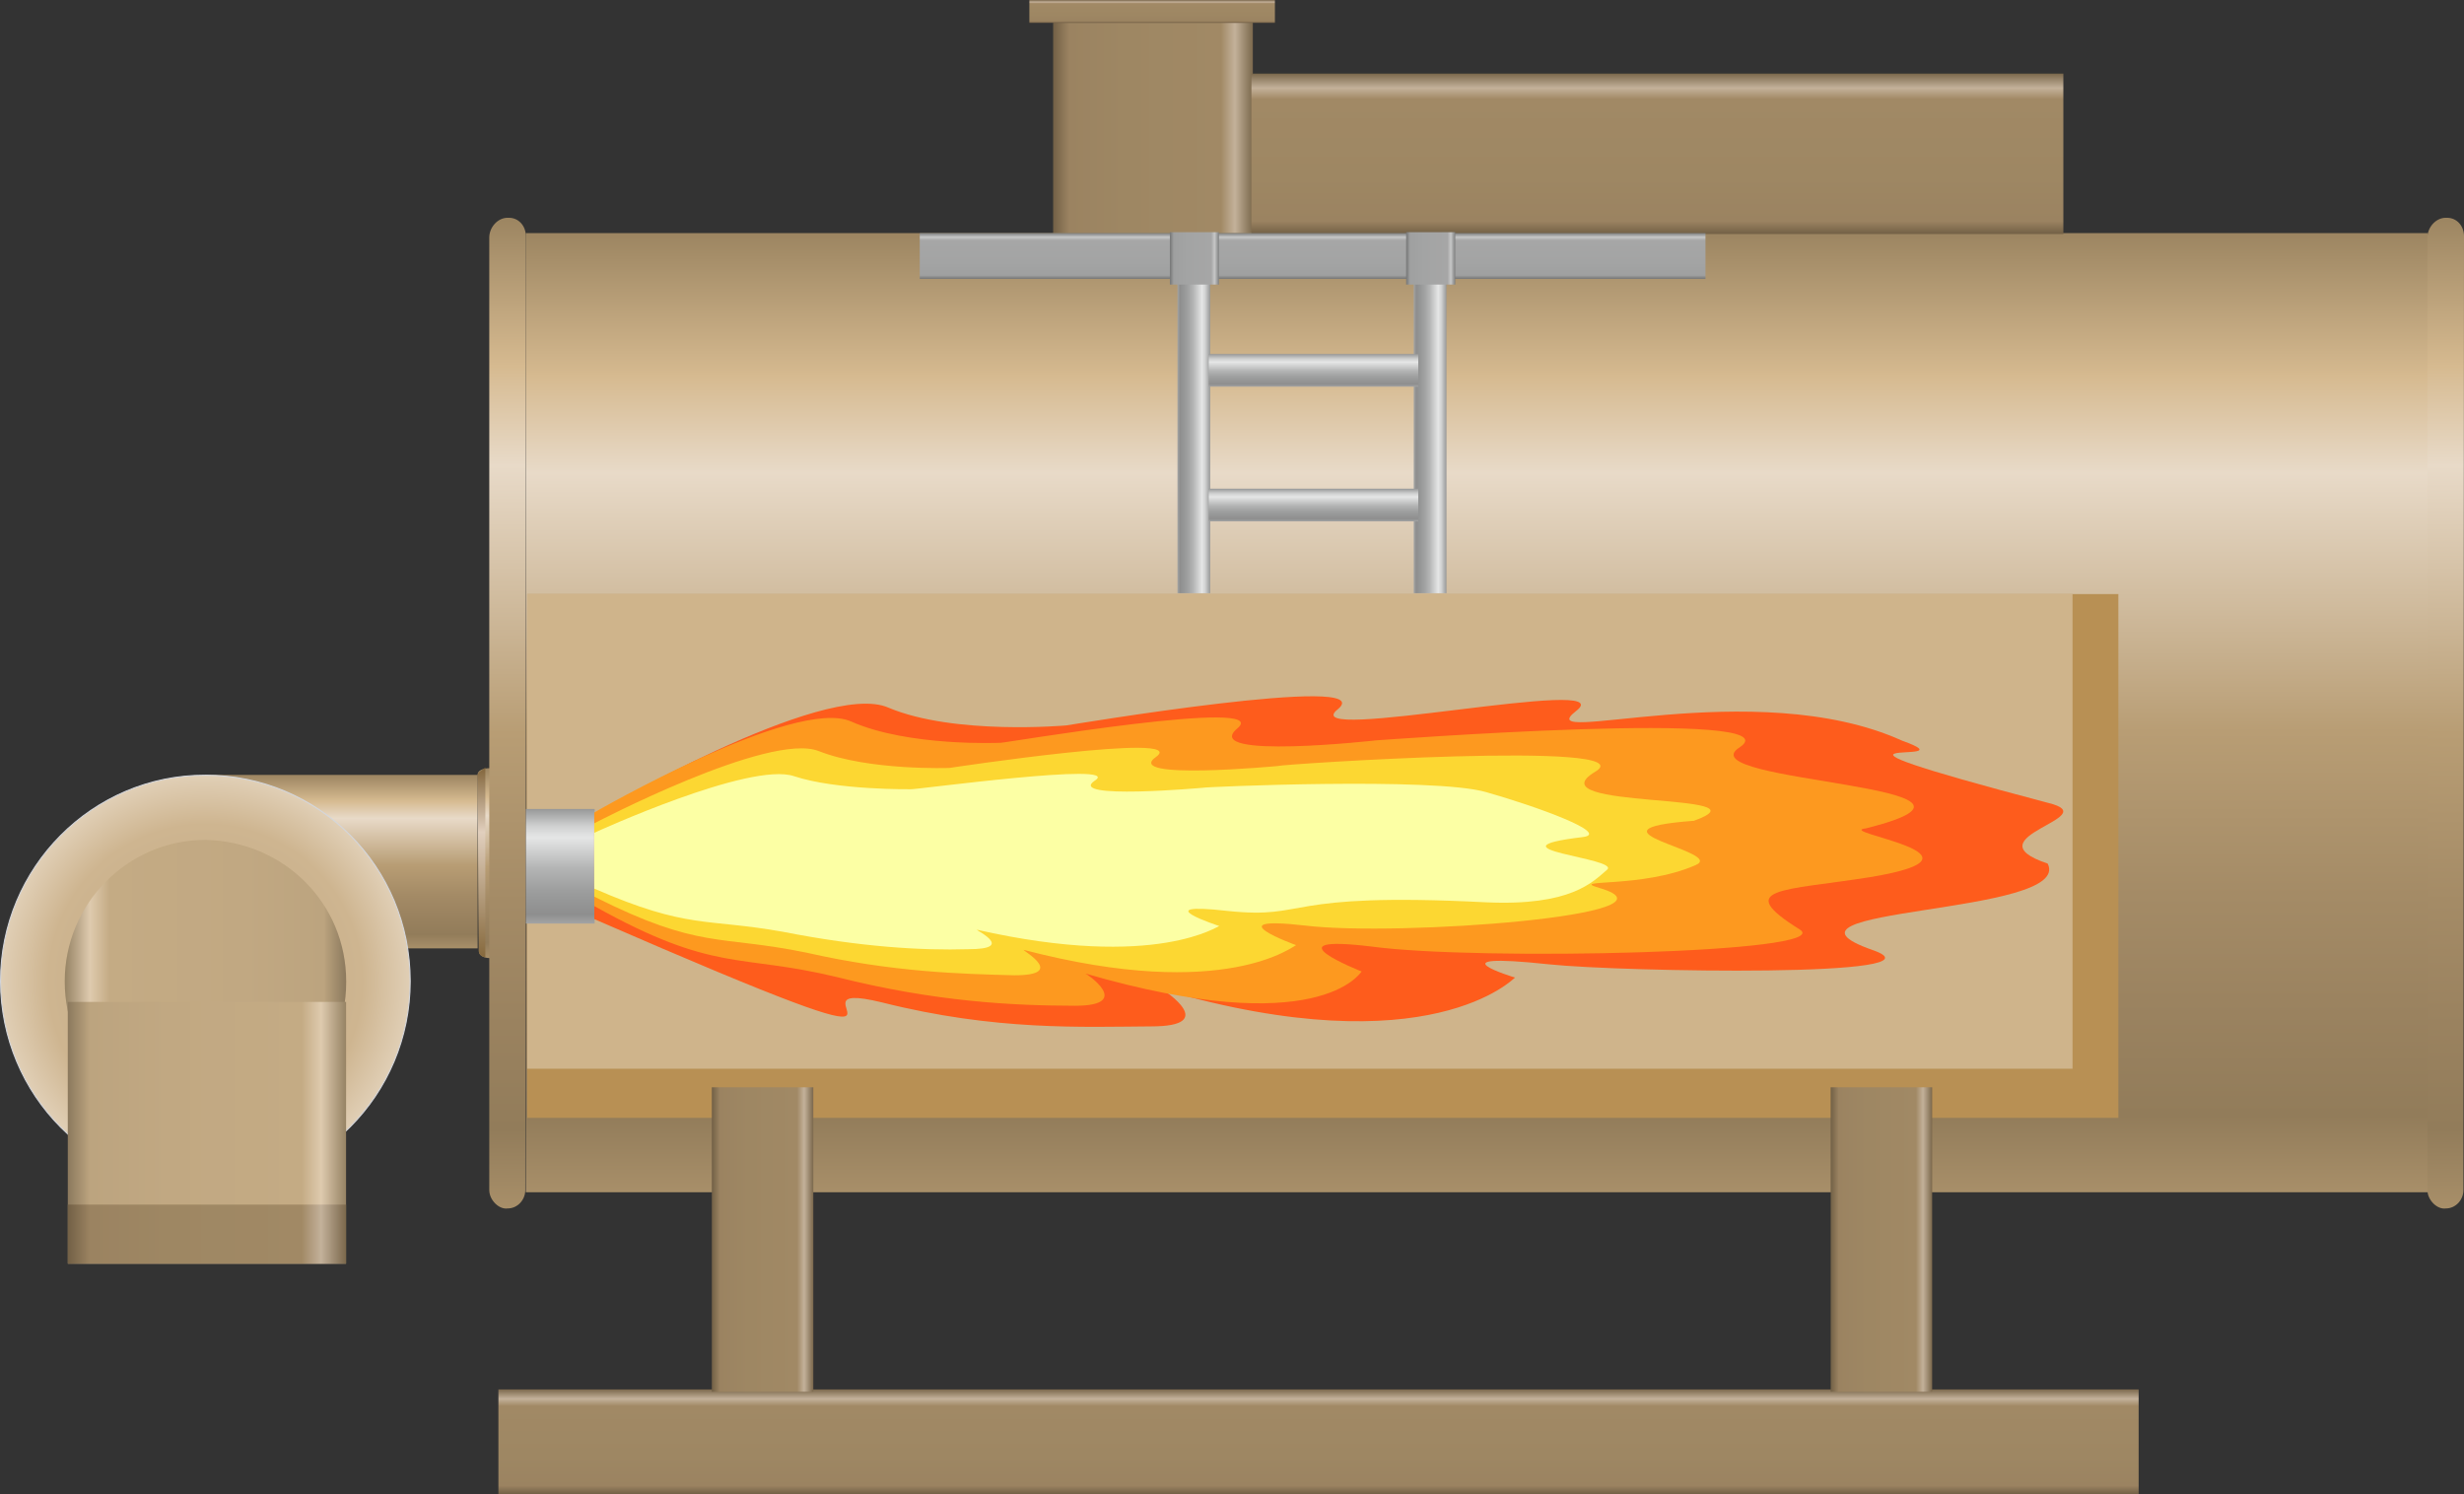 <?xml version="1.0" encoding="utf-8"?>
<!-- Generator: Adobe Illustrator 16.0.0, SVG Export Plug-In . SVG Version: 6.00 Build 0)  -->
<!DOCTYPE svg PUBLIC "-//W3C//DTD SVG 1.1//EN" "http://www.w3.org/Graphics/SVG/1.1/DTD/svg11.dtd">
<svg preserveAspectRatio="none" version="1.1" id="图层_1" xmlns="http://www.w3.org/2000/svg" xmlns:xlink="http://www.w3.org/1999/xlink" x="0px" y="0px"
	 width="564.464px" height="342.324px" viewBox="1.117 112.355 564.464 342.324"
	 enable-background="new 1.117 112.355 564.464 342.324" xml:space="preserve">
<rect x="1.117" y="112.355" width="564.464" height="342.324" fill="#333333" stroke="none"/>
<g id="surface31">
	
		<linearGradient id="SVGID_1_" gradientUnits="userSpaceOnUse" x1="263.223" y1="168.807" x2="202.224" y2="168.807" gradientTransform="matrix(0.75 0 0 -0.75 90.707 268.253)">
		<stop  offset="0" style="stop-color:#7B684C"/>
		<stop  offset="0.09" style="stop-color:#C3B19A"/>
		<stop  offset="0.16" style="stop-color:#A18965"/>
		<stop  offset="0.64" style="stop-color:#9E8763"/>
		<stop  offset="0.92" style="stop-color:#9B8361"/>
		<stop  offset="1" style="stop-color:#726046"/>
	</linearGradient>
	<path fill="url(#SVGID_1_)" d="M242.375,166.023h45.75v-48.75h-45.75V166.023z"/>
	
		<linearGradient id="SVGID_2_" gradientUnits="userSpaceOnUse" x1="239.724" y1="201.304" x2="239.724" y2="194.304" gradientTransform="matrix(0.75 0 0 -0.75 85.261 263.334)">
		<stop  offset="0" style="stop-color:#7B684C"/>
		<stop  offset="0.09" style="stop-color:#C3B19A"/>
		<stop  offset="0.16" style="stop-color:#A18965"/>
		<stop  offset="0.64" style="stop-color:#9E8763"/>
		<stop  offset="0.92" style="stop-color:#9B8361"/>
		<stop  offset="1" style="stop-color:#726046"/>
	</linearGradient>
	<path fill="url(#SVGID_2_)" d="M236.93,117.605h56.25v-5.25h-56.25V117.605z"/>
	
		<linearGradient id="SVGID_3_" gradientUnits="userSpaceOnUse" x1="54.303" y1="360.723" x2="1.303" y2="360.723" gradientTransform="matrix(0 -0.75 0.75 0 -191.132 330.617)">
		<stop  offset="0" style="stop-color:#9C8561"/>
		<stop  offset="0.15" style="stop-color:#D6BA90"/>
		<stop  offset="0.25" style="stop-color:#E8DAC8"/>
		<stop  offset="0.52" style="stop-color:#B89D74"/>
		<stop  offset="0.69" style="stop-color:#A48B66"/>
		<stop  offset="0.8" style="stop-color:#9B8360"/>
		<stop  offset="0.92" style="stop-color:#927C5A"/>
		<stop  offset="1" style="stop-color:#A88F69"/>
	</linearGradient>
	<path fill="url(#SVGID_3_)" d="M110.535,329.64v-39.75h-62.25v39.75H110.535z"/>
	
		<radialGradient id="SVGID_4_" cx="64.252" cy="339.662" r="88.754" gradientTransform="matrix(0 -0.75 0.75 0 -206.582 385.37)" gradientUnits="userSpaceOnUse">
		<stop  offset="0" style="stop-color:#C1AA87"/>
		<stop  offset="0.54" style="stop-color:#CEB590"/>
		<stop  offset="0.74" style="stop-color:#E4D4BD"/>
		<stop  offset="0.91" style="stop-color:#C1AA87"/>
		<stop  offset="1" style="stop-color:#CEB590"/>
	</radialGradient>
	<path fill="url(#SVGID_4_)" stroke="#D4D6DB" stroke-width="0.25" stroke-linejoin="bevel" stroke-miterlimit="10" d="
		M47.836,384.394c26.25,0,47.25-21.141,47.25-47.215c0-26.285-21.008-47.211-46.922-47.211
		c-25.828-0.074-46.922,21.137-46.922,47.211c0.094,26.215,21.008,47.215,46.922,47.215H47.836z"/>
	
		<linearGradient id="SVGID_5_" gradientUnits="userSpaceOnUse" x1="59.32" y1="398.547" x2="1.305" y2="398.547" gradientTransform="matrix(0 -0.75 0.75 0 -185.595 332.84)">
		<stop  offset="0" style="stop-color:#9C8561"/>
		<stop  offset="0.15" style="stop-color:#D6BA90"/>
		<stop  offset="0.25" style="stop-color:#E8DAC8"/>
		<stop  offset="0.52" style="stop-color:#B89D74"/>
		<stop  offset="0.69" style="stop-color:#A48B66"/>
		<stop  offset="0.8" style="stop-color:#9B8360"/>
		<stop  offset="0.92" style="stop-color:#927C5A"/>
		<stop  offset="1" style="stop-color:#A88F69"/>
	</linearGradient>
	<path fill="url(#SVGID_5_)" d="M116.074,330.363v-40.5c0-0.75-1.23-1.512-2.758-1.512c-1.742,0.012-2.773,0.637-2.773,1.414
		l0.281,40.598c0,0.75,0.961,1.5,2.492,1.5c1.258,0,2.77-0.633,2.77-1.406L116.074,330.363z"/>
	
		<linearGradient id="SVGID_6_" gradientUnits="userSpaceOnUse" x1="1.302" y1="401.051" x2="59.302" y2="401.051" gradientTransform="matrix(0 -0.75 0.75 0 -189.368 332.656)">
		<stop  offset="0" style="stop-color:#86693D"/>
		<stop  offset="0.66" style="stop-color:#E1CFBD"/>
		<stop  offset="1" style="stop-color:#82653B"/>
	</linearGradient>
	<path fill="url(#SVGID_6_)" d="M112.301,288.179c-0.75,0.75-1.762,0.988-1.762,1.758l0.262,40.242c0,0.75,0.609,1.43,1.5,1.5
		v-43.148V288.179z"/>
	
		<linearGradient id="SVGID_7_" gradientUnits="userSpaceOnUse" x1="251.666" y1="523.379" x2="165.702" y2="523.379" gradientTransform="matrix(-0.75 0 0 0.75 204.698 -55.314)">
		<stop  offset="0" style="stop-color:#968364"/>
		<stop  offset="0.09" style="stop-color:#DECAAE"/>
		<stop  offset="0.16" style="stop-color:#C4AB84"/>
		<stop  offset="0.64" style="stop-color:#C1A882"/>
		<stop  offset="0.92" style="stop-color:#BCA47F"/>
		<stop  offset="1" style="stop-color:#8B795D"/>
	</linearGradient>
	<path fill="url(#SVGID_7_)" d="M80.422,337.406c0,18-14.434,32.25-32.238,32.25c-18.012,0-32.234-14.523-32.234-32.434
		c-0.027-17.816,14.434-32.438,32.234-32.438c17.988,0.371,32.238,14.523,32.238,32.438V337.406z"/>
	
		<linearGradient id="SVGID_8_" gradientUnits="userSpaceOnUse" x1="287.225" y1="161.305" x2="202.225" y2="161.305" gradientTransform="matrix(0.75 0 0 -0.75 -135.021 492.883)">
		<stop  offset="0" style="stop-color:#968364"/>
		<stop  offset="0.09" style="stop-color:#DECAAE"/>
		<stop  offset="0.16" style="stop-color:#C4AB84"/>
		<stop  offset="0.64" style="stop-color:#C1A882"/>
		<stop  offset="0.92" style="stop-color:#BCA47F"/>
		<stop  offset="1" style="stop-color:#8B795D"/>
	</linearGradient>
	<path fill="url(#SVGID_8_)" d="M16.648,341.906h63.75v60h-63.75V341.906z"/>
	
		<linearGradient id="SVGID_9_" gradientUnits="userSpaceOnUse" x1="287.225" y1="192.304" x2="202.225" y2="192.304" gradientTransform="matrix(0.75 0 0 -0.75 -135.021 539.32)">
		<stop  offset="0" style="stop-color:#7B684C"/>
		<stop  offset="0.09" style="stop-color:#C3B19A"/>
		<stop  offset="0.16" style="stop-color:#A18965"/>
		<stop  offset="0.64" style="stop-color:#9E8763"/>
		<stop  offset="0.92" style="stop-color:#9B8361"/>
		<stop  offset="1" style="stop-color:#726046"/>
	</linearGradient>
	<path fill="url(#SVGID_9_)" d="M16.648,388.343h63.75v13.5h-63.75V388.343z"/>
	
		<linearGradient id="SVGID_10_" gradientUnits="userSpaceOnUse" x1="492.726" y1="201.306" x2="492.726" y2="-91.694" gradientTransform="matrix(0.75 0 0 -0.75 -30.092 316.74)">
		<stop  offset="0" style="stop-color:#9C8561"/>
		<stop  offset="0.15" style="stop-color:#D6BA90"/>
		<stop  offset="0.25" style="stop-color:#E8DAC8"/>
		<stop  offset="0.52" style="stop-color:#B89D74"/>
		<stop  offset="0.69" style="stop-color:#A48B66"/>
		<stop  offset="0.8" style="stop-color:#9B8360"/>
		<stop  offset="0.92" style="stop-color:#927C5A"/>
		<stop  offset="1" style="stop-color:#A88F69"/>
	</linearGradient>
	<path fill="url(#SVGID_10_)" d="M121.578,165.762h435.75v219.75h-435.75V165.762z"/>
	
		<linearGradient id="SVGID_11_" gradientUnits="userSpaceOnUse" x1="326.225" y1="201.304" x2="326.225" y2="152.303" gradientTransform="matrix(0.75 0 0 -0.75 136.131 280.199)">
		<stop  offset="0" style="stop-color:#7B684C"/>
		<stop  offset="0.09" style="stop-color:#C3B19A"/>
		<stop  offset="0.16" style="stop-color:#A18965"/>
		<stop  offset="0.64" style="stop-color:#9E8763"/>
		<stop  offset="0.92" style="stop-color:#9B8361"/>
		<stop  offset="1" style="stop-color:#726046"/>
	</linearGradient>
	<path fill="url(#SVGID_11_)" d="M287.8,165.973h186v-36.75h-186V165.973z"/>
	
		<linearGradient id="SVGID_12_" gradientUnits="userSpaceOnUse" x1="207.814" y1="201.302" x2="207.814" y2="-101.36" gradientTransform="matrix(0.75 0 0 -0.75 -38.468 313.227)">
		<stop  offset="0" style="stop-color:#9C8561"/>
		<stop  offset="0.15" style="stop-color:#D6BA90"/>
		<stop  offset="0.25" style="stop-color:#E8DAC8"/>
		<stop  offset="0.52" style="stop-color:#B89D74"/>
		<stop  offset="0.69" style="stop-color:#A48B66"/>
		<stop  offset="0.8" style="stop-color:#9B8360"/>
		<stop  offset="0.92" style="stop-color:#927C5A"/>
		<stop  offset="1" style="stop-color:#A88F69"/>
	</linearGradient>
	<path fill="url(#SVGID_12_)" d="M117.703,162.25c2.25,0,3.879,1.887,3.879,4.215L121.453,385c0,2.25-1.746,4.223-4.063,4.223
		c-1.938,0.277-4.188-1.891-4.188-4.219V166.75c0-2.25,1.875-4.5,4.188-4.5H117.703z"/>
	
		<linearGradient id="SVGID_13_" gradientUnits="userSpaceOnUse" x1="207.811" y1="201.303" x2="207.811" y2="-101.359" gradientTransform="matrix(0.75 0 0 -0.75 405.533 313.227)">
		<stop  offset="0" style="stop-color:#9C8561"/>
		<stop  offset="0.15" style="stop-color:#D6BA90"/>
		<stop  offset="0.25" style="stop-color:#E8DAC8"/>
		<stop  offset="0.52" style="stop-color:#B89D74"/>
		<stop  offset="0.69" style="stop-color:#A48B66"/>
		<stop  offset="0.8" style="stop-color:#9B8360"/>
		<stop  offset="0.92" style="stop-color:#927C5A"/>
		<stop  offset="1" style="stop-color:#A88F69"/>
	</linearGradient>
	<path fill="url(#SVGID_13_)" d="M561.703,162.25c2.25,0,3.879,1.887,3.879,4.215L565.453,385c0,2.25-1.746,4.223-4.059,4.223
		c-1.941,0.277-4.191-1.891-4.191-4.219V166.75c0-2.25,1.875-4.5,4.191-4.5H561.703z"/>
	
		<linearGradient id="SVGID_14_" gradientUnits="userSpaceOnUse" x1="452.726" y1="201.307" x2="452.726" y2="169.306" gradientTransform="matrix(0.75 0 0 -0.75 -36.373 581.658)">
		<stop  offset="0" style="stop-color:#7B684C"/>
		<stop  offset="0.09" style="stop-color:#C3B19A"/>
		<stop  offset="0.16" style="stop-color:#A18965"/>
		<stop  offset="0.64" style="stop-color:#9E8763"/>
		<stop  offset="0.92" style="stop-color:#9B8361"/>
		<stop  offset="1" style="stop-color:#726046"/>
	</linearGradient>
	<path fill="url(#SVGID_14_)" d="M115.297,430.679h375.75v24h-375.75V430.679z"/>
	<path fill="#B89054" d="M121.902,248.465h364.5v120h-364.5V248.465z"/>
	
		<linearGradient id="SVGID_15_" gradientUnits="userSpaceOnUse" x1="322.225" y1="201.303" x2="322.225" y2="187.303" gradientTransform="matrix(0.75 0 0 -0.75 60.147 316.739)">
		<stop  offset="0" style="stop-color:#7E7F7F"/>
		<stop  offset="0.09" style="stop-color:#C6C7C7"/>
		<stop  offset="0.16" style="stop-color:#A6A6A6"/>
		<stop  offset="0.64" style="stop-color:#A3A4A4"/>
		<stop  offset="0.92" style="stop-color:#9FA0A0"/>
		<stop  offset="1" style="stop-color:#757676"/>
	</linearGradient>
	<path fill="url(#SVGID_15_)" d="M211.816,165.762h180v10.5h-180V165.762z"/>
	
		<linearGradient id="SVGID_16_" gradientUnits="userSpaceOnUse" x1="212.223" y1="146.304" x2="202.223" y2="146.304" gradientTransform="matrix(0.75 0 0 -0.75 119.188 316.739)">
		<stop  offset="0" style="stop-color:#979898"/>
		<stop  offset="0.15" style="stop-color:#D0D1D1"/>
		<stop  offset="0.25" style="stop-color:#E5E6E6"/>
		<stop  offset="0.52" style="stop-color:#B3B4B4"/>
		<stop  offset="0.69" style="stop-color:#9FA0A0"/>
		<stop  offset="0.8" style="stop-color:#969797"/>
		<stop  offset="0.92" style="stop-color:#8E8E8E"/>
		<stop  offset="1" style="stop-color:#A3A4A4"/>
	</linearGradient>
	<path fill="url(#SVGID_16_)" d="M270.855,165.762h7.5v82.5h-7.5V165.762z"/>
	
		<linearGradient id="SVGID_17_" gradientUnits="userSpaceOnUse" x1="212.223" y1="146.304" x2="202.223" y2="146.304" gradientTransform="matrix(0.75 0 0 -0.75 173.312 316.739)">
		<stop  offset="0" style="stop-color:#979898"/>
		<stop  offset="0.15" style="stop-color:#D0D1D1"/>
		<stop  offset="0.25" style="stop-color:#E5E6E6"/>
		<stop  offset="0.52" style="stop-color:#B3B4B4"/>
		<stop  offset="0.69" style="stop-color:#9FA0A0"/>
		<stop  offset="0.8" style="stop-color:#969797"/>
		<stop  offset="0.92" style="stop-color:#8E8E8E"/>
		<stop  offset="1" style="stop-color:#A3A4A4"/>
	</linearGradient>
	<path fill="url(#SVGID_17_)" d="M324.98,165.762h7.5v82.5h-7.5V165.762z"/>
	
		<linearGradient id="SVGID_18_" gradientUnits="userSpaceOnUse" x1="217.223" y1="193.304" x2="202.223" y2="193.304" gradientTransform="matrix(0.75 0 0 -0.75 117.45 316.528)">
		<stop  offset="0" style="stop-color:#7E7F7F"/>
		<stop  offset="0.09" style="stop-color:#C6C7C7"/>
		<stop  offset="0.16" style="stop-color:#A6A6A6"/>
		<stop  offset="0.64" style="stop-color:#A3A4A4"/>
		<stop  offset="0.92" style="stop-color:#9FA0A0"/>
		<stop  offset="1" style="stop-color:#757676"/>
	</linearGradient>
	<path fill="url(#SVGID_18_)" d="M269.117,165.551h11.25v12h-11.25V165.551z"/>
	
		<linearGradient id="SVGID_19_" gradientUnits="userSpaceOnUse" x1="217.227" y1="193.304" x2="202.227" y2="193.304" gradientTransform="matrix(0.75 0 0 -0.75 171.575 316.528)">
		<stop  offset="0" style="stop-color:#7E7F7F"/>
		<stop  offset="0.09" style="stop-color:#C6C7C7"/>
		<stop  offset="0.16" style="stop-color:#A6A6A6"/>
		<stop  offset="0.64" style="stop-color:#A3A4A4"/>
		<stop  offset="0.92" style="stop-color:#9FA0A0"/>
		<stop  offset="1" style="stop-color:#757676"/>
	</linearGradient>
	<path fill="url(#SVGID_19_)" d="M323.246,165.551h11.25v12h-11.25V165.551z"/>
	
		<linearGradient id="SVGID_20_" gradientUnits="userSpaceOnUse" x1="11.306" y1="333.704" x2="1.306" y2="333.704" gradientTransform="matrix(0 -0.75 -0.75 0 552.301 201.932)">
		<stop  offset="0" style="stop-color:#979898"/>
		<stop  offset="0.15" style="stop-color:#D0D1D1"/>
		<stop  offset="0.25" style="stop-color:#E5E6E6"/>
		<stop  offset="0.52" style="stop-color:#B3B4B4"/>
		<stop  offset="0.69" style="stop-color:#9FA0A0"/>
		<stop  offset="0.8" style="stop-color:#969797"/>
		<stop  offset="0.92" style="stop-color:#8E8E8E"/>
		<stop  offset="1" style="stop-color:#A3A4A4"/>
	</linearGradient>
	<path fill="url(#SVGID_20_)" d="M278.023,200.953v-7.5h48v7.5H278.023z"/>
	<path fill="#CFB48B" d="M121.898,248.465h354v108.75h-354V248.465z"/>
	
		<linearGradient id="SVGID_21_" gradientUnits="userSpaceOnUse" x1="233.223" y1="154.805" x2="202.223" y2="154.805" gradientTransform="matrix(0.75 0 0 -0.75 12.516 512.442)">
		<stop  offset="0" style="stop-color:#7B684C"/>
		<stop  offset="0.09" style="stop-color:#C3B19A"/>
		<stop  offset="0.16" style="stop-color:#A18965"/>
		<stop  offset="0.64" style="stop-color:#9E8763"/>
		<stop  offset="0.92" style="stop-color:#9B8361"/>
		<stop  offset="1" style="stop-color:#726046"/>
	</linearGradient>
	<path fill="url(#SVGID_21_)" d="M164.184,431.214h23.25v-69.75h-23.25V431.214z"/>
	
		<linearGradient id="SVGID_22_" gradientUnits="userSpaceOnUse" x1="233.225" y1="154.805" x2="202.225" y2="154.805" gradientTransform="matrix(0.75 0 0 -0.75 268.827 512.442)">
		<stop  offset="0" style="stop-color:#7B684C"/>
		<stop  offset="0.09" style="stop-color:#C3B19A"/>
		<stop  offset="0.16" style="stop-color:#A18965"/>
		<stop  offset="0.64" style="stop-color:#9E8763"/>
		<stop  offset="0.92" style="stop-color:#9B8361"/>
		<stop  offset="1" style="stop-color:#726046"/>
	</linearGradient>
	<path fill="url(#SVGID_22_)" d="M420.496,431.214h23.25v-69.75h-23.25V431.214z"/>
	
		<linearGradient id="SVGID_23_" gradientUnits="userSpaceOnUse" x1="11.303" y1="333.704" x2="1.303" y2="333.704" gradientTransform="matrix(0 -0.75 -0.75 0 552.301 232.789)">
		<stop  offset="0" style="stop-color:#979898"/>
		<stop  offset="0.15" style="stop-color:#D0D1D1"/>
		<stop  offset="0.25" style="stop-color:#E5E6E6"/>
		<stop  offset="0.52" style="stop-color:#B3B4B4"/>
		<stop  offset="0.69" style="stop-color:#9FA0A0"/>
		<stop  offset="0.8" style="stop-color:#969797"/>
		<stop  offset="0.92" style="stop-color:#8E8E8E"/>
		<stop  offset="1" style="stop-color:#A3A4A4"/>
	</linearGradient>
	<path fill="url(#SVGID_23_)" d="M278.023,231.813v-7.5h48v7.5H278.023z"/>
	
		<linearGradient id="SVGID_24_" gradientUnits="userSpaceOnUse" x1="212.727" y1="201.303" x2="212.727" y2="166.303" gradientTransform="matrix(0.75 0 0 -0.75 -30.077 448.676)">
		<stop  offset="0" style="stop-color:#979898"/>
		<stop  offset="0.15" style="stop-color:#D0D1D1"/>
		<stop  offset="0.25" style="stop-color:#E5E6E6"/>
		<stop  offset="0.52" style="stop-color:#B3B4B4"/>
		<stop  offset="0.69" style="stop-color:#9FA0A0"/>
		<stop  offset="0.8" style="stop-color:#969797"/>
		<stop  offset="0.92" style="stop-color:#8E8E8E"/>
		<stop  offset="1" style="stop-color:#A3A4A4"/>
	</linearGradient>
	<path fill="url(#SVGID_24_)" d="M121.594,297.699h15.75v26.25h-15.75V297.699z"/>
	<path fill="#FE5C1C" d="M137.262,298.859c0,0,52.555-30.902,67.375-24.378c15.125,6.379,40.75,4.074,40.75,4.074
		c-0.125,0.055,72.234-12.113,62.23-3.727c-10.605,8.281,65.734-8.102,54.543,0.438c-11.148,8.594,40.906-8.539,74.699,6.785
		c17.652,6.308-33.023-3.289,33.516,14.269c13.387,3.289-18.344,7.797-0.168,13.891c6.055,11.898-68.145,9.941-40.129,19.801
		c18.434,6.348-57.234,5.035-74.02,3.289c-27.547-2.941-7.875,3.027-7.875,3.027c-0.172,0.031-19.449,20.504-80.57,2.797
		c0.148,0.234,12.965,8.387-2.781,8.387c-15.82,0.098-35.652,1.047-61.586-5.473c-26.234-6.43,26.047,20.965-65.984-19.105V298.859z
		"/>
	<path fill="#FD991F" d="M137.258,298.503c0,0,45.879-26.554,58.816-20.859c13.184,5.859,34.289,4.887,34.289,4.887
		c-0.105,0.223,63.062-10.574,54.167-3.254c-8.523,7.226,31.793,2.703,31.793,2.703c0.184,0.023,97.004-7.344,83.273,1.629
		c-12.59,8.144,68.527,8.585,29.012,18.527c-7.852,0.867,31.875,6.055,0.926,11.18c-20.027,3.188-31.609,2.336-16.051,12.039
		c8.023,5.398-73.762,7.137-98.016,3.883c-24.461-2.984-2.426,5.691-2.426,5.691c-0.285,0.324-9.914,15.934-63.277,0.48
		c-0.008-0.156,11.32,7.375-2.422,7.375c-14.086-0.031-31.867-0.879-54.504-6.57c-22.582-5.461-27.895-0.816-55.582-16.27V298.503z"
		/>
	<path fill="#FCD732" d="M137.258,300.988c0,0,40.113-21.039,51.422-16.551c11.578,4.551,29.977,3.855,29.977,3.855
		c0.352-0.055,55.129-8.339,47.355-2.566c-8.004,5.512,27.792,2.133,27.792,2.133c0.203-0.371,84.688-5.953,72.801,1.281
		c-14.848,8.848,41.09,4.609,22.566,11.262c-27.664,2.086,7.59,7.09,0.387,10.156c-12.301,5.43-29.527,3.063-21.996,5.25
		c20.945,6.18-46.191,11.172-67.398,8.609c-21.156-2.43-2.121,4.488-2.121,4.488c-0.285-0.168-15.777,13.262-62.425,1.074
		c-0.109,0.258,9.898,5.824-2.117,5.824c-12.242-0.316-27.859-0.699-47.648-5.188c-20.094-4.129-24.383-0.641-48.594-12.828V300.988
		z"/>
	<path fill="#FCFFA4" d="M137.258,303.156c0,0,35.727-16.426,45.801-12.957c9.699,3.207,26.699,2.977,26.699,2.977
		c0.25,0.23,49.102-6.438,42.176-1.98c-6.676,4.461,24.754,1.645,24.754,1.645c0.07-0.184,52.882-2.477,64.843,0.988
		c11.727,3.328,28.578,9.465,22.246,10.297c-23.27,2.781,8.914,4.805,5.453,7.527c-3.223,2.754-8.188,8.324-27.699,7.43
		c-47.523-2.426-40.289,3.961-59.175,1.98c-19.098-2.156-1.891,3.465-1.891,3.465c0.043-0.371-14.051,10.238-55.602,0.828
		c0.145,0.301,8.816,4.469-1.887,4.469c-10.719,0.332-24.813-0.512-42.438-3.977c-17.781-3.191-21.719-0.496-43.281-9.902V303.156z"
		/>
</g>
</svg>
